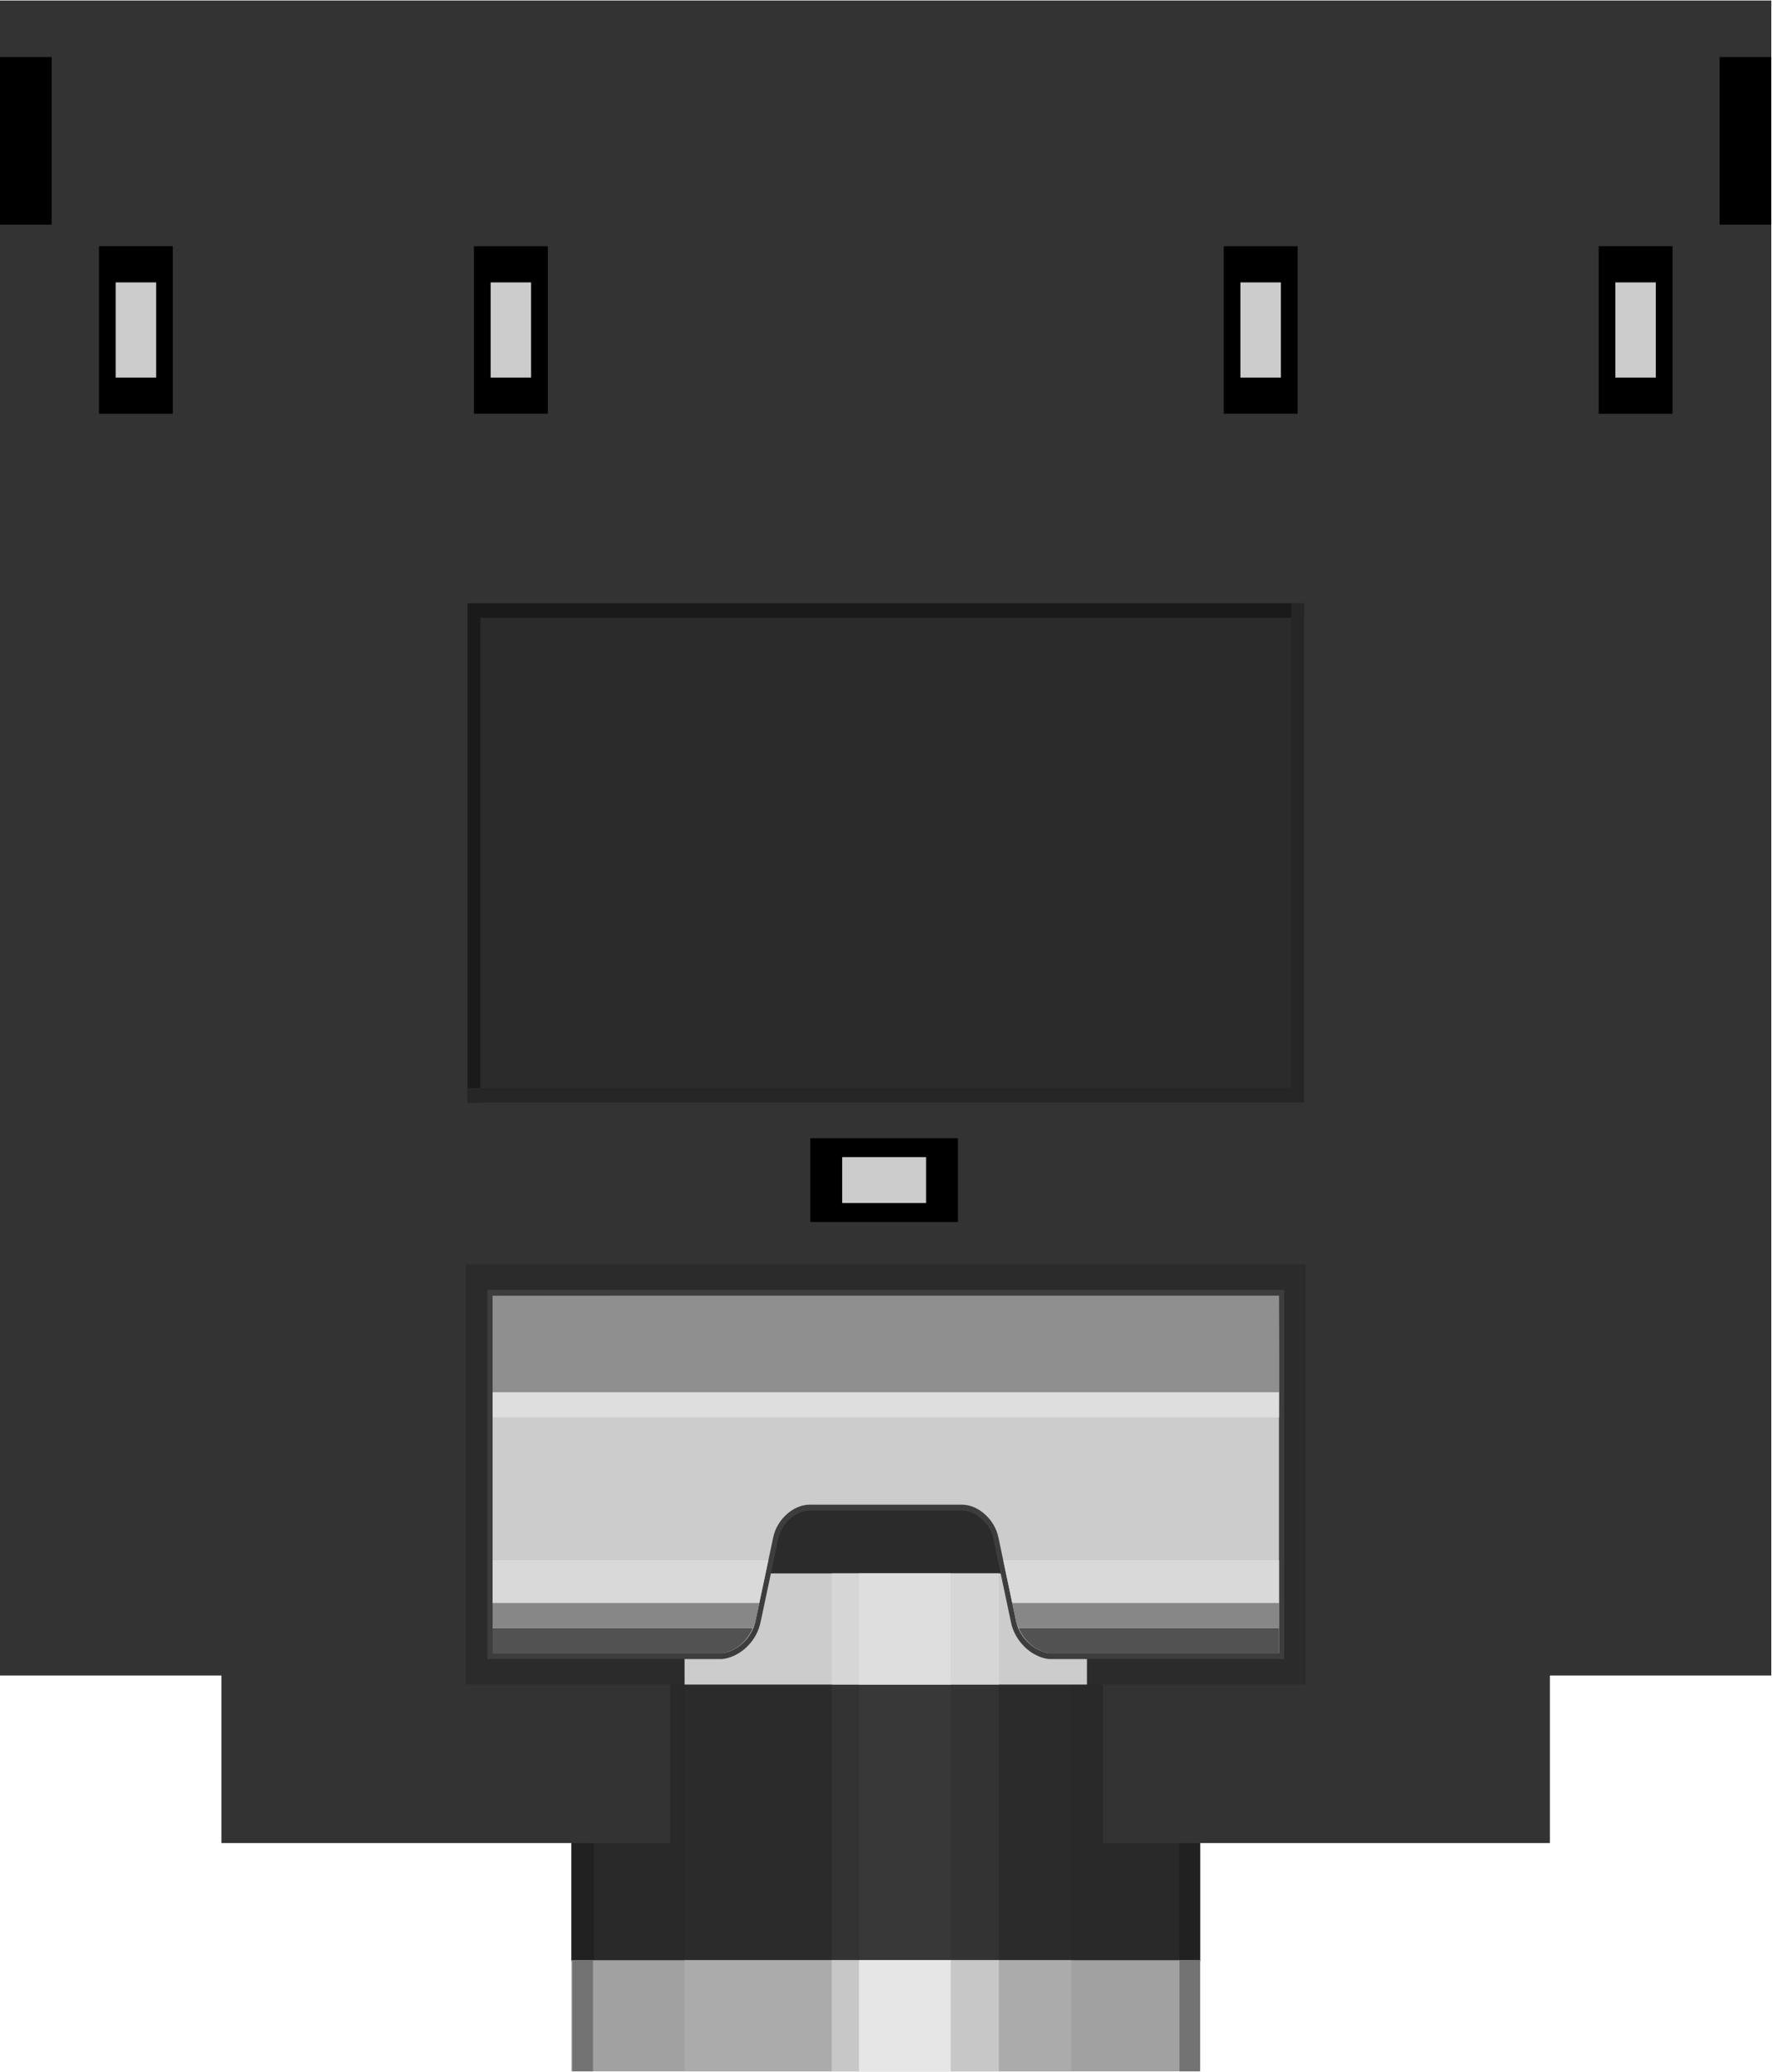 <?xml version="1.0" encoding="UTF-8" standalone="no"?>
<svg
   xmlns:dc="http://purl.org/dc/elements/1.1/"
   xmlns:cc="http://creativecommons.org/ns#"
   xmlns:rdf="http://www.w3.org/1999/02/22-rdf-syntax-ns#"
   xmlns:svg="http://www.w3.org/2000/svg"
   xmlns="http://www.w3.org/2000/svg"
   xmlns:sodipodi="http://sodipodi.sourceforge.net/DTD/sodipodi-0.dtd"
   xmlns:inkscape="http://www.inkscape.org/namespaces/inkscape"
   inkscape:version="1.0 (4035a4fb49, 2020-05-01)"
   sodipodi:docname="STX3100.svg"
   id="svg2"
   viewBox="0 0 36.139 42.238"
   height="0.587in"
   y="0px"
   version="1.2"
   x="0px"
   xml:space="preserve"
   width="0.502in"><defs
   id="defs120" /><sodipodi:namedview
   inkscape:current-layer="svg2"
   inkscape:window-maximized="0"
   inkscape:window-y="102"
   inkscape:window-x="342"
   inkscape:cy="32.633342"
   inkscape:cx="-15.673783"
   inkscape:zoom="3.2156349"
   fit-margin-bottom="0"
   fit-margin-right="0"
   fit-margin-left="0"
   fit-margin-top="0"
   showgrid="false"
   id="namedview118"
   inkscape:window-height="819"
   inkscape:window-width="1338"
   inkscape:pageshadow="2"
   inkscape:pageopacity="0"
   guidetolerance="10"
   gridtolerance="10"
   objecttolerance="10"
   borderopacity="1"
   bordercolor="#666666"
   pagecolor="#ffffff" />
 
<g
   id="g656"><g
     id="g589"><g
       id="g187"
       transform="matrix(1.062,0,0,1.205,0,-1.7541109e-5)"><g
         id="breadboard"><rect
           width="3.125"
           x="15.416"
           y="18.546"
           fill="none"
           height="2.834"
           id="connector0pin-8" /><rect
           width="2.834"
           x="15.562"
           y="19.254"
           fill="none"
           height="1.418"
           id="connector0terminal-4" /><rect
           width="2.835"
           x="1.193"
           y="4.014"
           fill="none"
           height="3.125"
           id="connector1pin-2" /><rect
           width="1.418"
           x="1.901"
           y="4.159"
           fill="none"
           height="2.834"
           id="connector1terminal-5" /><rect
           width="2.835"
           x="8.393"
           y="4.014"
           fill="none"
           height="3.125"
           id="connector2pin-1" /><rect
           width="1.418"
           x="9.102"
           y="4.159"
           fill="none"
           height="2.834"
           id="connector2terminal-9" /><rect
           width="2.834"
           x="22.793"
           y="4.014"
           fill="none"
           height="3.125"
           id="connector3pin-7" /><rect
           width="1.418"
           x="23.501"
           y="4.159"
           fill="none"
           height="2.834"
           id="connector3terminal-9" /><rect
           width="2.834"
           x="29.993"
           y="4.014"
           fill="none"
           height="3.125"
           id="connector4pin-9" /><rect
           width="1.418"
           x="30.701"
           y="4.159"
           fill="none"
           height="2.834"
           id="connector4terminal-9" /><polygon
           fill="#333333"
           points="0,0 0,28.347 4.252,28.347 4.252,31.182 29.764,31.182 29.764,28.347 34.016,28.347 34.016,0 "
           id="polygon12" /><rect
           width="0.992"
           x="33.023"
           y="0.958"
           height="2.836"
           id="rect14" /><rect
           x="0"
           width="0.992"
           y="0.958"
           height="2.836"
           id="rect16" /><rect
           width="1.418"
           x="1.901"
           y="4.158"
           height="2.836"
           id="rect18" /><rect
           width="0.777"
           x="2.222"
           y="4.771"
           fill="#cccccc"
           height="1.611"
           id="rect20" /><rect
           width="1.418"
           x="30.701"
           y="4.158"
           height="2.836"
           id="rect22" /><rect
           width="1.418"
           x="9.102"
           y="4.159"
           height="2.834"
           id="rect24" /><rect
           width="1.418"
           x="23.501"
           y="4.159"
           height="2.834"
           id="rect26" /><rect
           width="0.777"
           x="31.021"
           y="4.771"
           fill="#cccccc"
           height="1.611"
           id="rect28" /><rect
           width="0.777"
           x="23.821"
           y="4.771"
           fill="#cccccc"
           height="1.611"
           id="rect30" /><rect
           width="0.777"
           x="9.422"
           y="4.771"
           fill="#cccccc"
           height="1.611"
           id="rect32" /><rect
           width="15.817"
           x="9.102"
           y="10.324"
           fill="#2b2b2b"
           height="8.204"
           id="rect34" /><g
           id="g40"><rect
             width="15.817"
             x="9.102"
             y="21.542"
             fill="#2b2b2b"
             height="6.805"
             id="rect36" /><path
             fill="#2b2b2b"
             d="M 25.072,28.5 H 8.948 V 21.389 H 25.072 Z M 9.255,28.193 H 24.766 V 21.695 H 9.255 Z"
             id="path38" /></g><polyline
           fill="none"
           points="9.102,18.528 9.102,10.324 24.919,10.324 "
           stroke="#1a1a1a"
           stroke-linecap="square"
           stroke-width="0.247"
           id="polyline42" /><polyline
           fill="none"
           points="24.92,10.323 24.92,18.527 9.103,18.527 "
           stroke="#262626"
           stroke-linecap="square"
           stroke-width="0.247"
           id="polyline44" /><g
           id="g54"><line
             fill="#525252"
             y1="27.543"
             x1="14.457"
             y2="27.546"
             x2="14.455"
             id="line46" /><line
             fill="#525252"
             y1="27.546"
             x1="19.564"
             y2="27.543"
             x2="19.562"
             id="line48" /><rect
             width="4.996"
             x="19.564"
             y="27.543"
             fill="#cccccc"
             height="0.003"
             id="rect50" /><rect
             width="4.997"
             x="9.46"
             y="27.543"
             fill="#cccccc"
             height="0.003"
             id="rect52" /></g><polygon
           fill="#2b2b2b"
           points="21.148,28.5 12.874,28.5 12.874,31.182 10.975,31.182 10.975,33.183 23.048,33.183 23.048,31.182 21.148,31.182 "
           id="polygon56" /><polygon
           fill="#292929"
           points="13.146,33.183 13.146,28.5 12.874,28.5 12.874,31.182 11.405,31.182 11.405,33.183 "
           id="polygon58" /><polygon
           fill="#292929"
           points="20.573,33.183 20.573,28.5 21.182,28.5 21.182,31.182 22.65,31.182 22.65,33.183 "
           id="polygon60" /><rect
           width="7.728"
           x="13.146"
           y="26.619"
           fill="#cccccc"
           height="1.881"
           id="rect62" /><rect
           width="3.21"
           x="15.972"
           y="26.619"
           fill="#d6d6d6"
           height="1.881"
           id="rect64" /><g
           id="g70"><path
             fill="#cccccc"
             d="m 20.155,28.019 c -0.325,-0.031 -0.62,-0.28 -0.691,-0.579 l -0.34,-1.42 c -0.067,-0.283 -0.359,-0.514 -0.65,-0.514 h -2.926 c -0.291,0 -0.583,0.23 -0.65,0.514 l -0.342,1.42 c -0.071,0.299 -0.366,0.548 -0.687,0.579 H 9.46 l -0.05,-6.099 15.15,-0.05 0.05,6.148 h -4.455 z"
             id="path66" /><path
             fill="#3d3d3d"
             d="m 24.561,21.92 v 6.049 h -4.405 c -0.293,-0.028 -0.575,-0.256 -0.643,-0.541 l -0.34,-1.42 c -0.072,-0.304 -0.387,-0.552 -0.699,-0.552 h -2.926 c -0.312,0 -0.627,0.248 -0.699,0.552 l -0.342,1.42 c -0.067,0.285 -0.35,0.513 -0.643,0.541 H 9.46 V 21.92 h 15.101 m 0.099,-0.1 h -0.1 -15.1 -0.1 v 0.1 6.049 0.1 h 0.1 4.404 c 0.351,-0.033 0.664,-0.299 0.74,-0.617 l 0.342,-1.42 c 0.061,-0.258 0.337,-0.476 0.602,-0.476 h 2.926 c 0.265,0 0.541,0.218 0.602,0.476 l 0.34,1.42 c 0.076,0.318 0.39,0.584 0.73,0.617 h 4.415 0.1 v -0.1 -6.049 -0.1 z"
             id="path68" /></g><polygon
           fill="#d9d9d9"
           points="9.46,26.396 9.46,27.12 14.581,27.12 14.755,26.396 "
           id="polygon72" /><polygon
           fill="#d9d9d9"
           points="24.561,27.12 24.561,26.396 19.266,26.396 19.439,27.12 "
           id="polygon74" /><path
           fill="#878787"
           d="m 19.513,27.428 c 0.01,0.041 0.032,0.077 0.05,0.115 h 4.998 V 27.12 H 19.44 Z"
           id="path76" /><path
           fill="#878787"
           d="M 14.507,27.428 14.581,27.12 H 9.46 v 0.423 h 4.997 c 0.018,-0.038 0.04,-0.074 0.05,-0.115 z"
           id="path78" /><path
           fill="#525252"
           d="m 20.155,27.969 h 4.405 v -0.423 h -4.996 c 0.108,0.226 0.341,0.398 0.591,0.423 z"
           id="path80" /><path
           fill="#525252"
           d="M 14.455,27.546 H 9.46 v 0.423 h 4.404 c 0.25,-0.025 0.484,-0.197 0.591,-0.423 z"
           id="path82" /><rect
           width="15.101"
           x="9.46"
           y="21.92"
           fill="#8f8f8f"
           height="1.846"
           id="rect84" /><g
           id="g88"><polygon
             fill="#dedede"
             points="9.46,23.979 9.46,23.553 24.561,23.553 24.561,23.979 "
             id="polygon86" /></g><rect
           width="1.761"
           x="16.496"
           y="26.619"
           fill="#dedede"
           height="1.881"
           id="rect90" /><rect
           width="3.21"
           x="15.972"
           y="28.517"
           fill="#333333"
           height="4.648"
           id="rect92" /><rect
           width="1.761"
           x="16.496"
           y="28.517"
           fill="#383838"
           height="4.648"
           id="rect94" /><rect
           width="0.431"
           x="10.975"
           y="31.182"
           fill="#212121"
           height="2.001"
           id="rect96" /><rect
           width="0.397"
           x="22.65"
           y="31.182"
           fill="#212121"
           height="2.001"
           id="rect98" /><rect
           width="12.071"
           x="10.975"
           y="33.165"
           fill="#a1a1a1"
           height="1.881"
           id="rect100" /><rect
           width="7.427"
           x="13.146"
           y="33.165"
           fill="#ababab"
           height="1.881"
           id="rect102" /><rect
           width="3.21"
           x="15.972"
           y="33.165"
           fill="#c7c7c7"
           height="1.881"
           id="rect104" /><rect
           width="1.761"
           x="16.496"
           y="33.165"
           fill="#e6e6e6"
           height="1.881"
           id="rect106" /><rect
           width="0.397"
           x="22.65"
           y="33.165"
           fill="#737373"
           height="1.881"
           id="rect108" /><rect
           width="0.397"
           x="10.991"
           y="33.165"
           fill="#737373"
           height="1.881"
           id="rect110" /><rect
           width="2.834"
           x="15.562"
           y="19.254"
           height="1.418"
           id="rect112" /><rect
           width="1.611"
           x="16.173"
           y="19.574"
           fill="#cccccc"
           height="0.777"
           id="rect114" /></g></g></g></g></svg>
